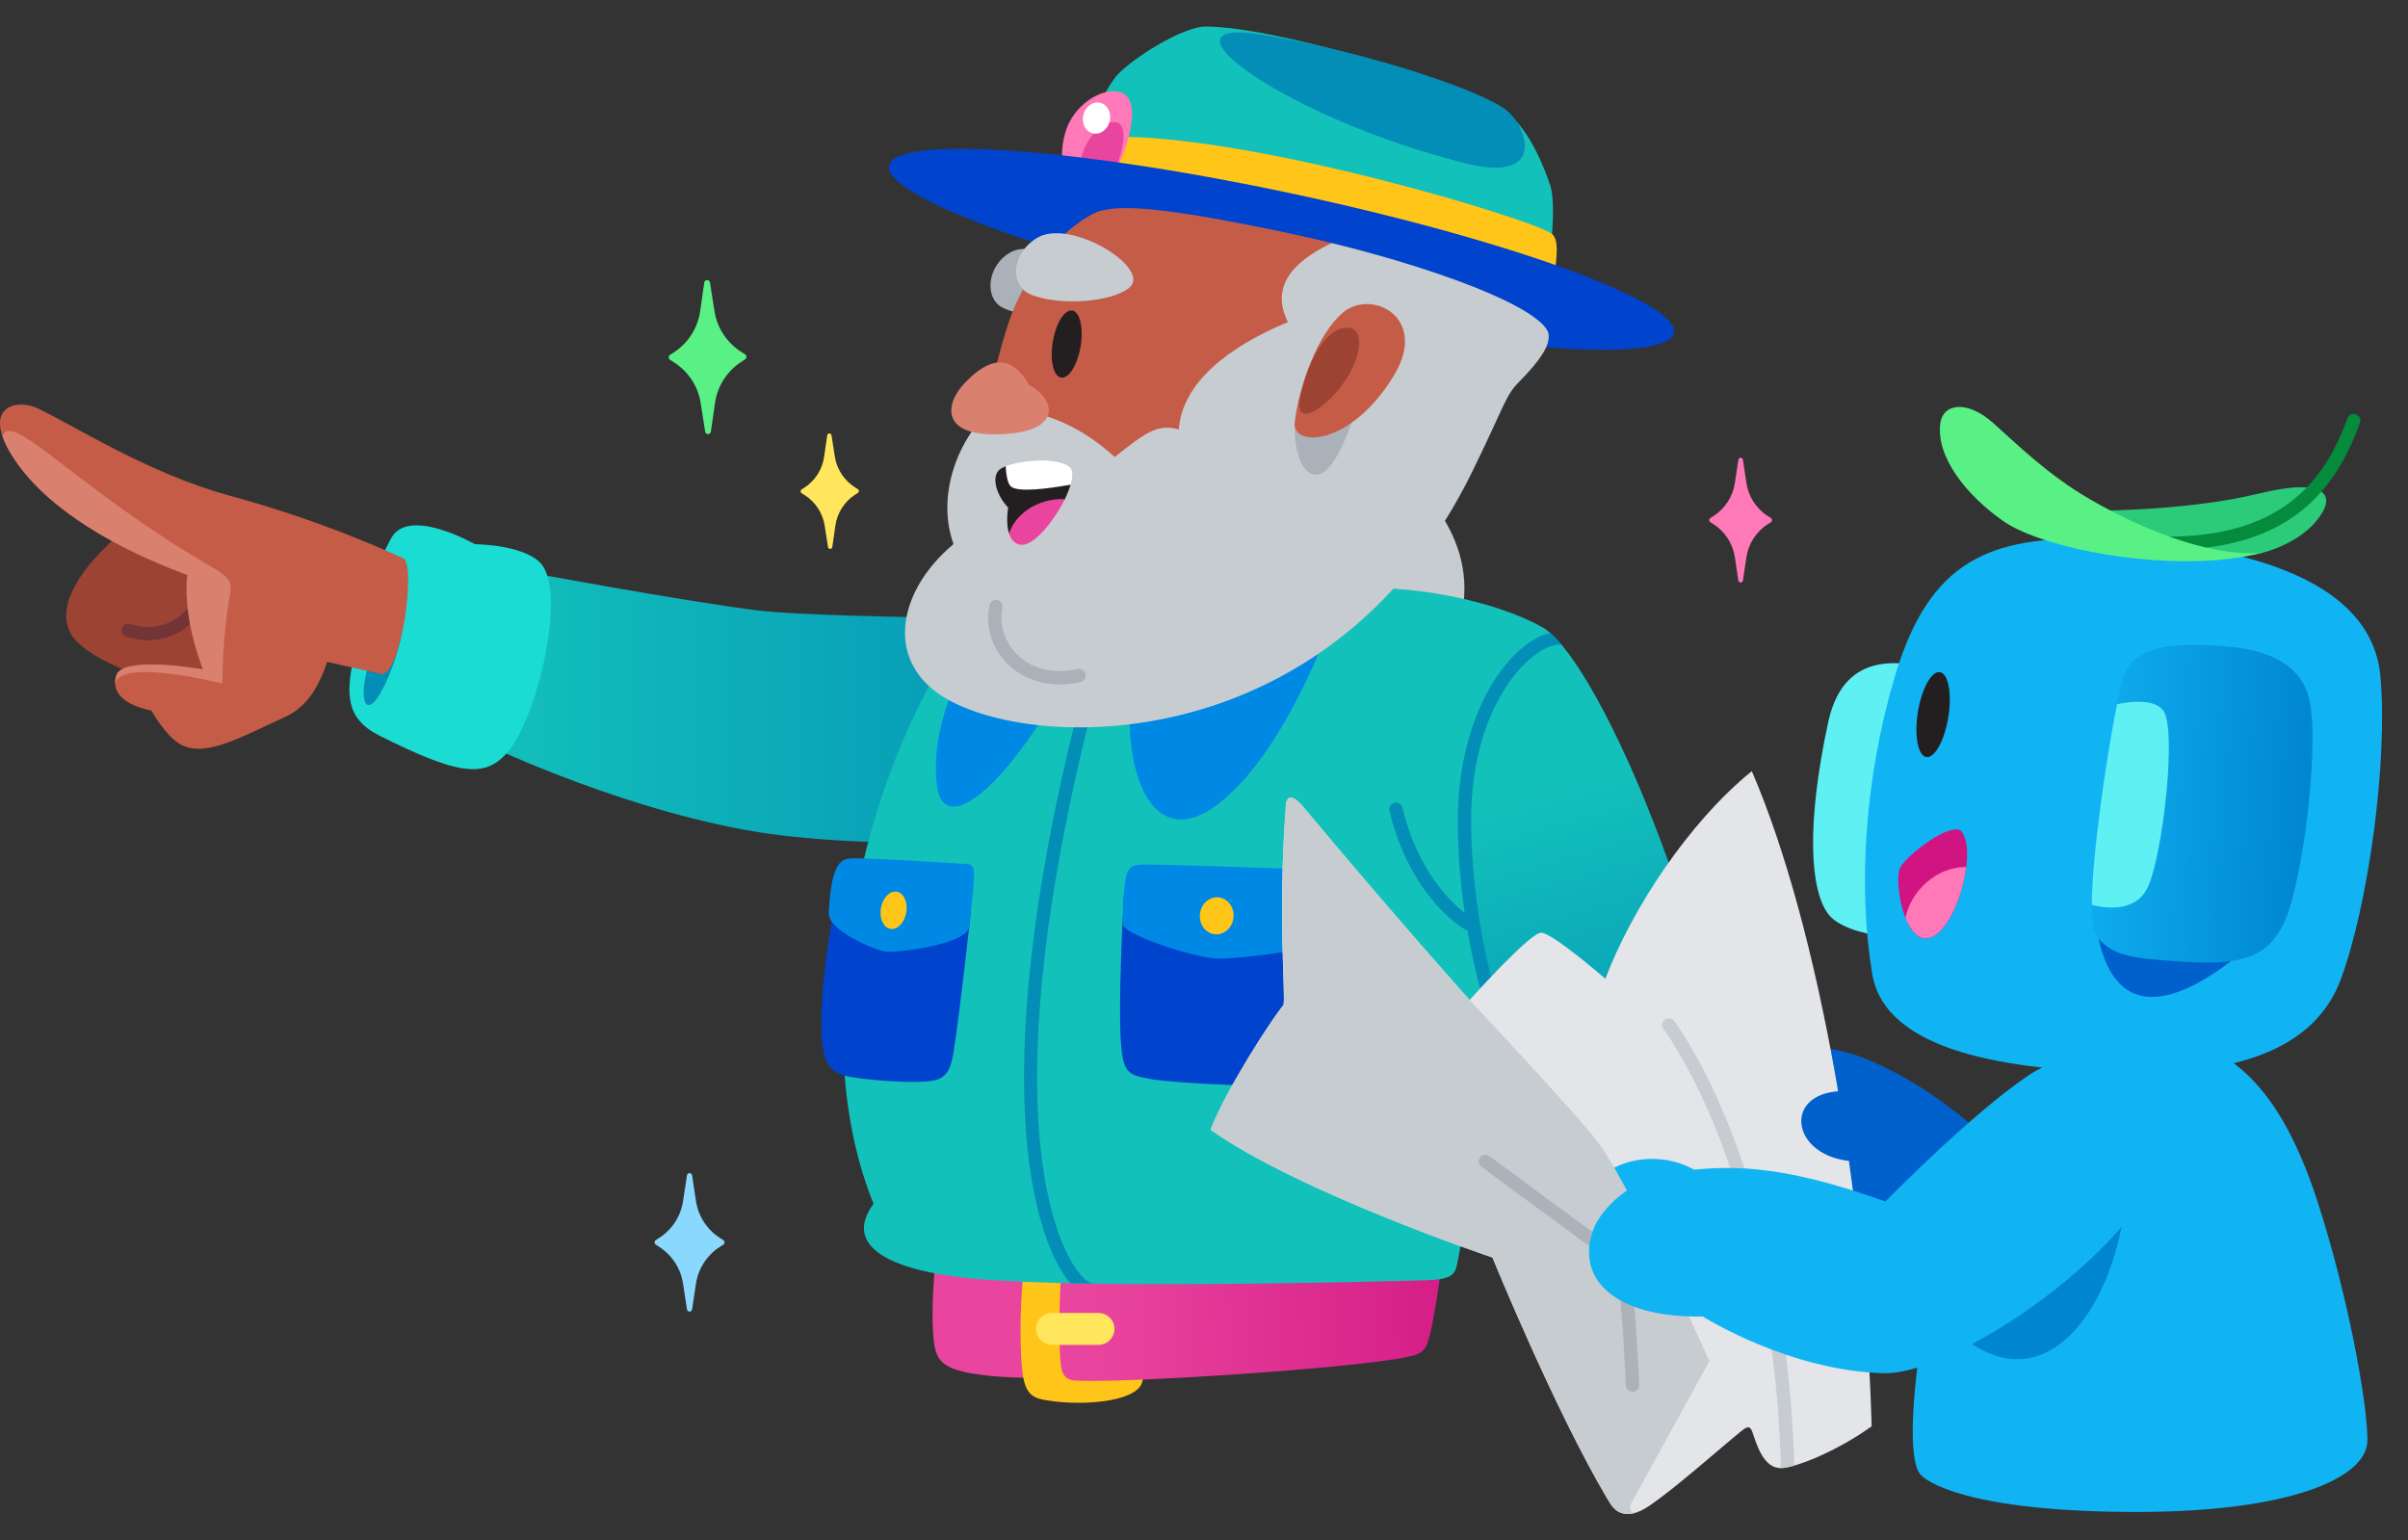 <svg xmlns="http://www.w3.org/2000/svg" width="186" height="119" viewBox="0 0 186 119" fill="none">
  <rect x="0" y="0" width="186" height="119" fill="#333333" stroke="none"/>
  <g clip-path="url(#clip0_3475_258367)">
    <path d="M39.943 44.056C39.943 44.056 53.112 46.51 58.669 47.17C64.226 47.831 89.623 47.876 89.623 47.876L82.96 64.811C82.96 64.811 67.155 65.894 57.477 64.097C46.936 62.144 36.898 57.203 36.898 57.203L39.947 44.052L39.943 44.056Z" fill="url(#paint0_linear_3475_258367)"/>
    <path d="M27.32 50.757C26.738 53.576 26.672 55.508 29.296 56.821C35.385 59.87 37.402 60.121 39.16 58.167C41.491 55.574 43.896 45.475 41.664 43.407C40.191 42.045 36.684 42.041 36.684 42.041C36.684 42.041 31.618 39.136 30.244 41.528C28.871 43.92 27.905 47.933 27.324 50.752L27.32 50.757Z" fill="#1BDCD2"/>
    <path d="M30.543 50.843C29.858 52.895 29.012 54.466 28.48 54.466C27.948 54.466 27.935 52.895 28.616 50.843C29.297 48.791 30.283 47.125 30.815 47.125C31.347 47.125 31.223 48.787 30.538 50.843H30.543Z" fill="#028EB6"/>
    <path d="M9.542 41.019C9.542 41.019 3.675 45.602 5.441 48.91C6.299 50.518 9.773 51.815 9.773 51.815L17.958 52.808L16.411 43.239L9.542 41.019Z" fill="#9D4334"/>
    <path d="M11.461 49.464C10.941 49.464 10.372 49.382 9.757 49.193C9.485 49.107 9.332 48.819 9.419 48.549C9.505 48.278 9.794 48.126 10.066 48.212C13.379 49.242 14.959 46.394 15.025 46.271C15.162 46.021 15.475 45.926 15.723 46.062C15.974 46.193 16.069 46.505 15.937 46.755C15.921 46.788 14.452 49.464 11.461 49.464Z" fill="#733436"/>
    <path d="M2.9 31.535C5.891 32.98 11.535 36.595 17.682 38.273C25.063 40.284 30.084 42.66 31.136 43.12C32.192 43.575 30.962 52.397 29.407 52.057C26.436 51.404 25.281 51.125 25.281 51.125C24.613 52.996 23.804 54.597 21.911 55.442C18.726 56.862 15.805 58.63 13.866 57.461C12.731 56.776 11.7 54.896 11.7 54.896C9.089 54.351 8.647 53.144 8.994 52.151C9.534 50.625 15.685 51.716 15.685 51.716C15.685 51.716 14.081 47.855 14.472 44.42C7.896 41.983 2.95 38.667 0.767 34.925C-1.328 31.334 1.37 30.801 2.9 31.54V31.535Z" fill="#C55C47"/>
    <path d="M17.727 46.172C17.175 49.127 17.179 52.808 17.179 52.808C17.179 52.808 9.394 50.809 8.899 52.795C8.886 52.578 8.923 52.356 8.998 52.147C9.534 50.616 15.689 51.712 15.689 51.712C15.689 51.712 14.085 47.851 14.472 44.416C7.896 41.979 2.954 38.663 0.767 34.921C0.499 34.461 0.309 34.051 0.186 33.69C0.875 31.646 5.998 37.789 16.279 43.755C17.818 44.65 17.959 44.941 17.727 46.172Z" fill="#DA806F"/>
    <path d="M111.196 39.569C112.673 41.793 113.638 44.526 112.813 47.912L104.904 45.314L111.196 39.569Z" fill="#C7CCD1"/>
    <path d="M80.206 98.835L72.202 98.031C72.202 98.031 71.913 100.961 72.087 103.14C72.21 104.72 72.499 105.422 74.092 105.881C75.16 106.193 77.161 106.435 79.838 106.435L80.206 98.831V98.835Z" fill="#EA459E"/>
    <path d="M88.197 99.422L78.997 98.852C78.997 98.852 78.704 102.032 78.885 104.933C79.005 106.857 79.207 107.838 80.453 108.101C83.114 108.655 87.755 108.4 88.226 106.775C88.7 105.15 88.193 99.426 88.193 99.426L88.197 99.422Z" fill="#FFC518"/>
    <path d="M111.263 98.454L81.934 98.914C81.934 98.914 81.682 103.14 81.955 105.533C82.029 106.197 82.343 106.6 83.036 106.649C86.349 106.875 104.208 105.754 108.647 104.835C110.021 104.552 110.182 104.285 110.528 102.759C110.875 101.232 111.263 98.45 111.263 98.45V98.454Z" fill="url(#paint1_linear_3475_258367)"/>
    <path d="M84.844 103.891H81.267C80.582 103.891 80.029 103.341 80.029 102.66C80.029 101.979 80.582 101.429 81.267 101.429H84.844C85.529 101.429 86.082 101.979 86.082 102.66C86.082 103.341 85.529 103.891 84.844 103.891Z" fill="#FFE65C"/>
    <path d="M72.14 52.328C65.882 63.407 62.528 80.822 67.478 92.997C65.37 95.824 67.779 97.835 73.897 98.635C80.767 99.534 101.011 99.152 110.157 98.902C111.96 98.852 112.335 98.516 112.517 97.818C112.946 96.193 120.747 49.554 119.332 48.589C117.913 47.629 112.104 45.159 104.117 45.417C96.13 45.676 72.144 52.323 72.144 52.323L72.14 52.328Z" fill="#13C1BB"/>
    <path d="M82.682 99.131C82.447 98.86 82.216 98.54 81.989 98.175C80.388 95.578 75.743 84.777 83.259 54.847C83.325 54.572 83.606 54.408 83.882 54.473C84.159 54.543 84.328 54.822 84.258 55.097C76.84 84.638 81.32 95.126 82.867 97.638C83.54 98.725 84.072 99.053 84.221 99.086C84.282 99.098 84.34 99.127 84.394 99.16L82.682 99.131Z" fill="#028EB6"/>
    <path d="M74.562 51.231C74.562 51.231 71.728 56.045 72.392 60.78C72.751 63.353 74.962 62.541 77.66 59.397C79.942 56.738 81.749 53.476 81.749 53.476L74.562 51.231Z" fill="#0088e5"/>
    <path d="M87.26 55.783C87.334 61.011 89.62 65.549 94.088 62.114C99.74 57.769 103.333 46.607 103.333 46.607L92.862 47.6L87.26 55.783Z" fill="#0088e5"/>
    <path d="M119.121 23.837C119.121 23.837 120.487 16.476 119.728 14.268C118.634 11.088 117.24 9.016 115.631 8.166C111.592 6.032 98.394 2.072 93.147 2.048C91.377 2.04 87.511 4.477 86.311 5.782C84.949 7.263 82.305 13.767 82.305 13.767L119.117 23.837H119.121Z" fill="#13C1BB"/>
    <path d="M116.424 8.564C118.029 9.914 119.349 14.133 113.334 12.647C99.233 9.167 88.35 1.104 97.743 2.713C106.085 4.141 114.683 7.095 116.424 8.564Z" fill="#028EB6"/>
    <path d="M84.099 23.673C82.771 24.592 79.396 24.666 77.523 23.808C75.947 23.086 76.244 20.451 78.101 19.467C80.531 18.174 85.902 22.421 84.099 23.673Z" fill="#AAB1B9"/>
    <path d="M84.252 14.44L119.963 21.962C120.359 19.438 120.338 18.564 119.934 18.121C119.002 17.095 96.41 10.267 85.704 10.575L84.252 14.44Z" fill="#FFC518"/>
    <path d="M82.26 10.324C81.649 12.556 82.314 14.641 83.63 14.99C84.603 15.248 86.031 14.087 86.918 11.444C87.656 9.249 87.739 7.39 86.41 7.087C85.082 6.787 82.871 8.088 82.26 10.324Z" fill="#FF78B8"/>
    <path d="M83.629 11.806C83.126 13.234 83.584 14.346 84.285 14.576C84.986 14.805 85.943 13.825 86.418 12.388C86.892 10.952 86.987 9.692 86.286 9.463C85.584 9.233 84.248 10.054 83.629 11.806Z" fill="#EA459E"/>
    <path d="M85.715 9.375C85.879 8.725 85.557 8.084 84.996 7.943C84.434 7.803 83.846 8.217 83.682 8.868C83.518 9.518 83.84 10.159 84.401 10.3C84.963 10.44 85.551 10.026 85.715 9.375Z" fill="white"/>
    <path d="M129.301 25.732C129.812 23.368 116.654 18.552 99.913 14.976C83.172 11.401 69.187 10.418 68.676 12.783C68.166 15.147 81.323 19.962 98.064 23.538C114.806 27.114 128.791 28.096 129.301 25.732Z" fill="#0043cc"/>
    <path d="M76.303 30.948C76.303 30.948 77.425 25.819 78.394 23.644C79.909 20.247 81.798 18.166 83.861 16.832C85.924 15.499 90.247 14.608 90.247 14.608L104.307 17.362L92.491 42.512L76.303 30.948Z" fill="#C55C47"/>
    <path d="M83.469 26.757C83.707 25.326 83.418 24.087 82.825 23.989C82.231 23.891 81.557 24.972 81.32 26.403C81.082 27.834 81.37 29.073 81.963 29.171C82.557 29.268 83.231 28.188 83.469 26.757Z" fill="#231F20"/>
    <path d="M76.302 31.831C73.596 34.568 72.449 38.712 73.653 42.032C69.219 45.725 68.166 51.453 73.517 54.207C81.426 58.277 103.292 57.728 113.709 36.459C116.283 31.207 116.25 30.596 117.351 29.483C120.747 26.057 119.682 25.364 118.391 24.252L113.568 21.002L103.221 18.609C100.263 19.943 97.974 21.904 99.484 24.879C94.83 26.816 91.323 29.586 91.051 33.177C89.368 32.664 88.299 33.587 86.1 35.298C80.84 30.546 76.306 31.835 76.306 31.835L76.302 31.831Z" fill="#C7CCD1"/>
    <path d="M104.661 31.831C104.661 31.831 103.415 36.082 102.012 36.595C100.519 37.14 99.917 34.44 100.012 32.901C100.119 31.162 104.661 31.831 104.661 31.831Z" fill="#AAB1B9"/>
    <path d="M82.702 37.423C82.594 37.797 82.425 38.211 82.211 38.638L77.941 41.215C77.776 40.698 77.755 39.992 77.875 39.213C77.013 38.326 76.584 36.964 77.124 36.357C77.235 36.229 77.446 36.11 77.722 36.008L79.059 37.542L82.702 37.423Z" fill="#231F20"/>
    <path d="M82.698 37.44C80.966 37.752 78.536 38.072 78.053 37.551C77.797 37.276 77.706 36.537 77.682 36.024C78.923 35.528 81.597 35.327 82.587 36.049C82.888 36.266 82.888 36.788 82.698 37.44Z" fill="white"/>
    <path d="M82.253 38.556C81.427 40.23 79.913 42.089 78.96 42.089C78.453 42.089 78.115 41.752 77.941 41.207C78.461 39.672 80.116 38.552 82.071 38.552C82.133 38.552 82.191 38.552 82.253 38.556Z" fill="#EA459E"/>
    <path d="M74.545 29.554C72.956 31.199 72.721 33.587 76.847 33.554C82.363 33.509 81.455 30.715 79.495 29.759C78.497 27.982 77.02 26.989 74.545 29.554Z" fill="#DA806F"/>
    <path d="M87.194 22.258C85.796 23.341 81.975 23.628 79.756 22.808C77.887 22.114 78.122 19.562 80.115 18.372C82.718 16.817 89.096 20.785 87.194 22.262V22.258Z" fill="#C7CCD1"/>
    <path d="M119.559 25.589C118.358 23.283 108.639 19.906 99.005 17.899C87.92 15.589 85.338 15.761 83.865 16.832L80.238 16.861L85.111 13.332C85.111 13.332 101.023 15.97 108.069 17.838C115.116 19.705 120.747 21.424 120.747 21.424L119.563 25.589H119.559Z" fill="#0043cc"/>
    <path d="M103.671 24.198C101.79 25.832 100.338 29.75 100.008 32.639C99.789 34.584 104.364 34.506 107.698 28.954C110.363 24.518 105.924 22.237 103.667 24.194L103.671 24.198Z" fill="#C55C47"/>
    <path d="M102.471 26.115C103.63 24.851 105.681 24.867 104.757 27.727C103.832 30.587 99.769 33.809 100.437 30.665C100.883 28.573 101.687 26.964 102.471 26.115Z" fill="#9D4334"/>
    <path d="M81.86 52.869C80.288 52.869 78.869 52.324 77.825 51.285C76.604 50.075 76.072 48.331 76.43 46.739C76.492 46.464 76.769 46.291 77.045 46.349C77.322 46.41 77.499 46.685 77.437 46.96C77.156 48.212 77.586 49.591 78.555 50.555C79.219 51.216 80.713 52.246 83.238 51.683C83.518 51.622 83.79 51.794 83.852 52.073C83.914 52.348 83.741 52.623 83.46 52.685C82.916 52.808 82.379 52.865 81.86 52.865V52.869Z" fill="#AAB1B9"/>
    <path d="M103.226 70.649C103.226 70.649 102.69 78.458 102.224 81.466C102.042 82.631 101.762 83.3 100.611 83.629C98.812 84.141 90.445 83.657 88.861 83.354C87.277 83.05 86.815 82.98 86.613 80.92C86.312 77.814 86.807 69.168 86.807 69.168L103.226 70.645V70.649Z" fill="#0043cc"/>
    <path d="M102.534 67.243C103.438 67.342 103.499 67.703 103.112 72.024C102.988 73.386 95.034 74.129 93.928 74.051C92.03 73.916 86.7 72.192 86.721 71.359C86.84 67.153 86.96 66.825 88.218 66.788C89.605 66.747 101.919 67.178 102.534 67.248V67.243Z" fill="#0088e5"/>
    <path d="M95.279 70.867C95.352 70.079 94.829 69.388 94.112 69.322C93.395 69.257 92.755 69.842 92.683 70.63C92.61 71.417 93.132 72.109 93.849 72.174C94.566 72.24 95.206 71.654 95.279 70.867Z" fill="#FFC518"/>
    <path d="M75.015 70.218C75.015 70.218 74.161 78.122 73.67 81.166C73.48 82.344 73.257 83.025 72.515 83.353C71.351 83.871 66.136 83.382 65.163 83.075C64.189 82.767 63.591 82.172 63.475 80.091C63.245 75.947 64.507 69.697 64.507 69.697L75.015 70.218Z" fill="#0043cc"/>
    <path d="M74.804 66.767C75.365 66.87 75.378 67.231 74.85 71.605C74.685 72.984 69.185 73.603 68.496 73.526C67.675 73.431 65.584 72.5 64.668 71.654C64.086 71.121 64.004 70.809 64.024 70.378C64.235 66.431 65.06 66.34 65.852 66.303C66.727 66.263 74.421 66.697 74.8 66.767H74.804Z" fill="#0088e5"/>
    <path d="M70.003 70.488C70.141 69.695 69.813 68.978 69.272 68.885C68.731 68.792 68.181 69.359 68.044 70.152C67.906 70.945 68.234 71.663 68.775 71.756C69.316 71.849 69.866 71.281 70.003 70.488Z" fill="#FFC518"/>
    <path d="M118.899 48.384C122.001 49.25 131.527 66.882 136.742 97.408C137.81 103.666 134.217 104.006 130.974 105.069C123.73 107.441 122.517 105.685 121.807 103.153C120.566 98.713 113.049 73.669 113.049 66.739C113.049 59.808 115.578 47.461 118.899 48.384Z" fill="url(#paint2_linear_3475_258367)"/>
    <path d="M119.75 48.901C119.411 48.963 119.044 49.098 118.66 49.308C117.497 49.94 116.305 51.117 115.294 52.771C113.681 55.397 112.518 59.221 112.604 63.965C112.765 72.775 115.088 78.799 115.187 79.049C115.203 79.099 115.228 79.14 115.261 79.181C115.356 79.304 115.509 79.378 115.665 79.378C115.727 79.378 115.793 79.365 115.851 79.341C116.119 79.238 116.251 78.943 116.148 78.676C116.123 78.618 113.796 72.562 113.636 63.945C113.483 55.537 117.179 51.281 119.156 50.206C119.84 49.833 120.463 49.722 120.641 49.833C120.319 49.451 120.022 49.135 119.75 48.901Z" fill="#028EB6"/>
    <path d="M113.396 71.851C113.309 71.851 113.222 71.831 113.14 71.785C112.971 71.687 108.94 69.34 107.323 62.635C107.257 62.36 107.426 62.081 107.702 62.015C107.979 61.95 108.259 62.118 108.325 62.393C109.831 68.638 113.61 70.866 113.651 70.891C113.899 71.03 113.982 71.346 113.841 71.593C113.746 71.757 113.573 71.851 113.396 71.851Z" fill="#028EB6"/>
    <path d="M140.578 80.993C144.085 80.866 152.175 85.409 156.87 91.777L151.56 100.485L141.411 90.386L140.582 80.989L140.578 80.993Z" fill="#0061cc"/>
    <path d="M135.314 59.573C130.417 63.541 126.019 70.275 124.002 75.609C124.002 75.609 119.909 72.052 119.039 72.052C118.168 72.052 113.515 77.251 113.515 77.251C113.515 77.251 107.809 70.886 100.589 62.236C99.999 61.531 99.389 61.35 99.327 62.167C98.683 70.648 99.302 76.709 99.145 77.624C98.139 78.855 94.743 84.1 93.506 87.267C100.342 92.114 115.281 97.14 115.281 97.14C115.281 97.14 120.095 108.946 124.175 115.811C124.53 116.406 124.864 116.952 125.772 116.952C126.065 116.952 126.605 116.874 127.484 116.266C129.526 114.855 132.781 111.954 134.436 110.608C134.885 110.243 135.158 110.042 135.364 110.641C135.669 111.523 136.205 113.452 137.583 113.41C138.672 113.378 141.812 112.163 144.572 110.181C144.093 92.717 140.574 71.744 135.314 59.573Z" fill="#E3E5E8"/>
    <path d="M123.676 91.034C124.649 89.704 128.028 88.777 130.846 90.353L125.961 94.657L123.676 91.034Z" fill="#11b4f3"/>
    <path d="M126.444 116.829C126.147 116.936 125.928 116.956 125.776 116.956C124.864 116.956 124.53 116.411 124.175 115.816C120.095 108.95 115.28 97.145 115.28 97.145C115.28 97.145 100.346 92.122 93.51 87.276C94.747 84.104 98.139 78.864 99.145 77.633C99.306 76.718 98.687 70.657 99.331 62.175C99.393 61.355 99.999 61.539 100.589 62.245C107.582 70.624 113.16 76.862 113.502 77.239C113.515 77.251 113.519 77.26 113.519 77.26C113.519 77.26 121.852 86.119 123.453 88.265C125.986 91.659 132.038 105.147 132.038 105.147C132.038 105.147 127.129 114.059 125.986 116.16C125.817 116.464 125.887 116.948 126.444 116.829Z" fill="#C7CCD1"/>
    <path d="M138.598 113.221C138.173 113.345 137.826 113.41 137.583 113.414H137.571C137.236 101.633 134.806 93.057 132.801 87.895C130.635 82.327 128.519 79.52 128.494 79.495C128.325 79.269 128.366 78.945 128.593 78.773C128.82 78.605 129.146 78.646 129.315 78.871C129.406 78.99 131.539 81.805 133.763 87.526C135.792 92.741 138.243 101.375 138.598 113.221Z" fill="#C7CCD1"/>
    <path opacity="0.5" d="M126.101 107.522C125.825 107.522 125.598 107.304 125.586 107.029C125.586 106.968 125.338 101.034 124.864 97.764C123.123 96.578 114.793 90.398 114.422 90.127C114.195 89.959 114.145 89.635 114.319 89.409C114.488 89.183 114.81 89.134 115.041 89.306C115.136 89.376 124.505 96.323 125.619 97.033C125.742 97.111 125.829 97.243 125.85 97.386C126.353 100.661 126.605 106.734 126.617 106.988C126.629 107.271 126.407 107.509 126.122 107.522C126.114 107.522 126.11 107.522 126.101 107.522Z" fill="#9099A4"/>
    <path d="M142.691 84.289C137.559 84.108 138.203 89.443 143.199 89.713L142.691 84.289Z" fill="#0061cc"/>
    <path d="M165.052 79.897C157.965 79.897 151.174 88.162 149.202 98.667C147.494 107.743 147.374 112.955 148.389 113.96C149.297 114.855 153.265 116.8 165.052 116.8C176.839 116.8 182.866 114.194 182.866 111.256C182.866 108.318 181.348 100.013 179.005 92.799C175.82 82.992 171.377 79.902 165.052 79.902V79.897Z" fill="#11b4f3"/>
    <path d="M163.987 94.129C162.679 102.114 157.287 108.725 150.785 102.594L163.987 94.129Z" fill="#0086d1"/>
    <path d="M129.626 90.485C125.962 90.899 123.677 93.46 123.12 94.863C121.651 98.564 124.419 101.81 131.532 101.704C131.532 101.704 138.186 105.918 145.558 106.082C151.045 106.205 165.782 96.201 167.238 88.741C168.695 81.281 161.141 80.103 156.739 83.037C152.341 85.967 145.629 92.816 145.629 92.816C137.01 89.713 133.174 90.087 129.626 90.489V90.485Z" fill="#11b4f3"/>
    <path d="M147.712 51.343C144.965 50.92 142.143 51.519 141.218 55.774C139.515 63.657 139.791 68.831 141.264 70.666C142.299 71.954 145.191 72.287 145.191 72.287L147.708 51.343H147.712Z" fill="#5ef0f3"/>
    <path d="M146.383 52.191C149.06 43.238 153.739 41.416 162.01 41.617C170.282 41.818 183.051 43.652 183.863 52.191C184.474 58.626 182.96 69.82 180.823 75.618C178.777 81.174 172.564 83.029 164.354 82.865C155.211 82.68 145.607 81.301 144.609 75.204C143.495 68.425 144.048 59.992 146.383 52.191Z" fill="#11b4f3"/>
    <path d="M150.495 55.388C150.785 53.577 150.493 52.026 149.843 51.923C149.192 51.82 148.43 53.204 148.14 55.015C147.85 56.825 148.142 58.377 148.793 58.48C149.443 58.583 150.205 57.198 150.495 55.388Z" fill="#231F20"/>
    <path d="M146.764 67.05C146.269 68.088 147.09 72.963 149.025 72.45C151.129 71.888 152.767 65.704 151.508 64.227C150.799 63.394 147.263 66.011 146.764 67.05Z" fill="#D01582"/>
    <path d="M151.877 66.98C151.592 69.273 150.412 72.076 149.026 72.445C148.205 72.663 147.586 71.916 147.182 70.898C147.644 68.711 149.669 66.98 151.815 66.98H151.877Z" fill="#FF78B8"/>
    <path d="M161.9 71.338C162.523 76.143 165.139 79.898 172.672 73.985L161.9 71.338Z" fill="#0061cc"/>
    <path d="M164.103 52.044C163.344 53.927 160.63 70.784 161.925 72.311C163.221 73.837 164.367 74.038 169.058 74.317C173.749 74.596 175.234 73.558 176.34 71.461C177.809 68.675 179.211 57.641 178.37 54.017C177.528 50.394 173.291 50.054 171.777 49.918C167.375 49.524 164.858 50.16 164.099 52.048L164.103 52.044Z" fill="url(#paint3_linear_3475_258367)"/>
    <path d="M165.947 68.441C165.036 70.546 162.593 70.164 161.574 69.901C161.599 65.954 162.729 58.358 163.521 54.403C164.153 54.263 166.298 53.877 167.074 54.858C168.179 56.253 167.065 65.876 165.947 68.441Z" fill="#5ef0f3"/>
    <path d="M162.506 39.442C162.506 39.442 169.284 39.397 174.404 38.145C179.804 36.824 180.238 38.346 179.276 39.762C177.985 41.764 175.357 42.56 174.755 42.7C174.152 42.839 173.476 42.88 173.476 42.88L166.85 42.868L162.506 39.442Z" fill="#2CCB7A"/>
    <path d="M167.464 42.478C166.886 42.478 166.288 42.462 165.665 42.425C165.381 42.408 165.166 42.166 165.183 41.883C165.199 41.6 165.43 41.383 165.727 41.403C176.375 42.023 179.655 36.873 181.318 32.314C181.417 32.047 181.71 31.908 181.978 32.006C182.246 32.105 182.382 32.396 182.287 32.663C180.6 37.287 177.378 42.478 167.464 42.478Z" fill="#048B3C"/>
    <path d="M154.749 40.263C151.878 38.26 149.564 35.318 149.869 32.749C150.063 31.128 151.965 30.903 153.941 32.663C155.917 34.423 158.186 36.676 161.404 38.552C166.058 41.264 171.326 43.086 174.808 42.684C168.261 44.407 157.98 42.516 154.749 40.263Z" fill="#59F186"/>
    <path d="M136.559 39.873C135.66 39.298 135.054 38.363 134.897 37.308L134.629 35.515C134.616 35.425 134.538 35.363 134.451 35.363C134.36 35.363 134.286 35.429 134.274 35.515L134.006 37.308C133.849 38.363 133.242 39.294 132.343 39.873L132.108 40.021C132.054 40.053 132.025 40.111 132.025 40.172V40.185C132.025 40.246 132.058 40.304 132.108 40.337L132.343 40.484C133.242 41.059 133.849 41.995 134.006 43.049L134.274 44.842C134.286 44.932 134.365 44.994 134.451 44.994C134.542 44.994 134.616 44.928 134.629 44.842L134.897 43.049C135.054 41.995 135.66 41.063 136.559 40.484L136.795 40.337C136.848 40.304 136.877 40.246 136.877 40.185V40.172C136.877 40.111 136.844 40.053 136.795 40.021L136.559 39.873Z" fill="#FF78B8"/>
    <path d="M55.608 95.631C54.61 94.991 53.937 93.953 53.76 92.787L53.459 90.797C53.442 90.699 53.36 90.625 53.261 90.625C53.162 90.625 53.075 90.699 53.063 90.797L52.761 92.787C52.584 93.957 51.912 94.991 50.913 95.631L50.653 95.799C50.596 95.836 50.562 95.898 50.562 95.968V95.98C50.562 96.05 50.596 96.111 50.653 96.148L50.913 96.317C51.912 96.957 52.584 97.995 52.761 99.16L53.063 101.15C53.079 101.249 53.162 101.323 53.261 101.323C53.36 101.323 53.446 101.249 53.459 101.15L53.76 99.16C53.937 97.991 54.61 96.957 55.608 96.317L55.868 96.148C55.926 96.111 55.959 96.05 55.959 95.98V95.968C55.959 95.898 55.926 95.836 55.868 95.799L55.608 95.631Z" fill="#8BD8FF"/>
    <path d="M57.263 27.19C56.149 26.484 55.39 25.335 55.188 24.038L54.841 21.826C54.825 21.716 54.73 21.638 54.618 21.638C54.507 21.638 54.412 21.72 54.4 21.831L54.082 24.046C53.896 25.347 53.154 26.504 52.048 27.223L51.759 27.411C51.697 27.452 51.656 27.522 51.656 27.6V27.612C51.656 27.686 51.697 27.76 51.759 27.797L52.048 27.982C53.162 28.687 53.921 29.836 54.123 31.133L54.47 33.345C54.486 33.456 54.581 33.534 54.693 33.534C54.804 33.534 54.899 33.452 54.911 33.341L55.229 31.125C55.415 29.824 56.157 28.667 57.263 27.949L57.552 27.76C57.614 27.719 57.655 27.649 57.655 27.571V27.559C57.655 27.485 57.614 27.411 57.552 27.374L57.263 27.19Z" fill="#59F186"/>
    <path d="M66.046 37.65C65.209 37.12 64.639 36.258 64.487 35.282L64.227 33.624C64.214 33.542 64.144 33.48 64.062 33.485C63.979 33.485 63.909 33.546 63.897 33.628L63.657 35.29C63.517 36.267 62.96 37.137 62.131 37.674L61.916 37.814C61.867 37.846 61.838 37.9 61.842 37.953V37.961C61.842 38.019 61.871 38.072 61.921 38.101L62.139 38.236C62.977 38.766 63.546 39.627 63.699 40.604L63.959 42.262C63.971 42.344 64.041 42.406 64.124 42.401C64.206 42.401 64.276 42.34 64.289 42.258L64.528 40.596C64.668 39.619 65.225 38.749 66.054 38.212L66.269 38.072C66.318 38.039 66.347 37.986 66.343 37.933V37.925C66.343 37.867 66.314 37.814 66.265 37.785L66.046 37.65Z" fill="#FFE65C"/>
  </g>
  <defs>
    <linearGradient id="paint0_linear_3475_258367" x1="36.894" y1="54.598" x2="89.623" y2="54.598" gradientUnits="userSpaceOnUse">
      <stop stop-color="#13C1BB"/>
      <stop offset="1" stop-color="#028EB6"/>
    </linearGradient>
    <linearGradient id="paint1_linear_3475_258367" x1="117.818" y1="101.684" x2="84.08" y2="102.791" gradientUnits="userSpaceOnUse">
      <stop stop-color="#D01582"/>
      <stop offset="1" stop-color="#EA459E"/>
    </linearGradient>
    <linearGradient id="paint2_linear_3475_258367" x1="118.874" y1="60.883" x2="129.196" y2="98.577" gradientUnits="userSpaceOnUse">
      <stop stop-color="#13C1BB"/>
      <stop offset="0.81" stop-color="#028EB6"/>
    </linearGradient>
    <linearGradient id="paint3_linear_3475_258367" x1="178.25" y1="62.618" x2="158.63" y2="61.328" gradientUnits="userSpaceOnUse">
      <stop stop-color="#0086d1"/>
      <stop offset="1" stop-color="#11b4f3"/>
    </linearGradient>
    <clipPath id="clip0_3475_258367">
      <rect width="184" height="119" fill="white"/>
    </clipPath>
  </defs>
<link xmlns=""/><style xmlns="" id="vencord-themes">@import url("blob:https://discord.com/f3d92998-abb9-49bf-866d-eb4ac20bc4d6");</style><style xmlns="" id="vencord-custom-css"/><style xmlns="" id="vencord-os-theme-values">:root{}</style></svg>